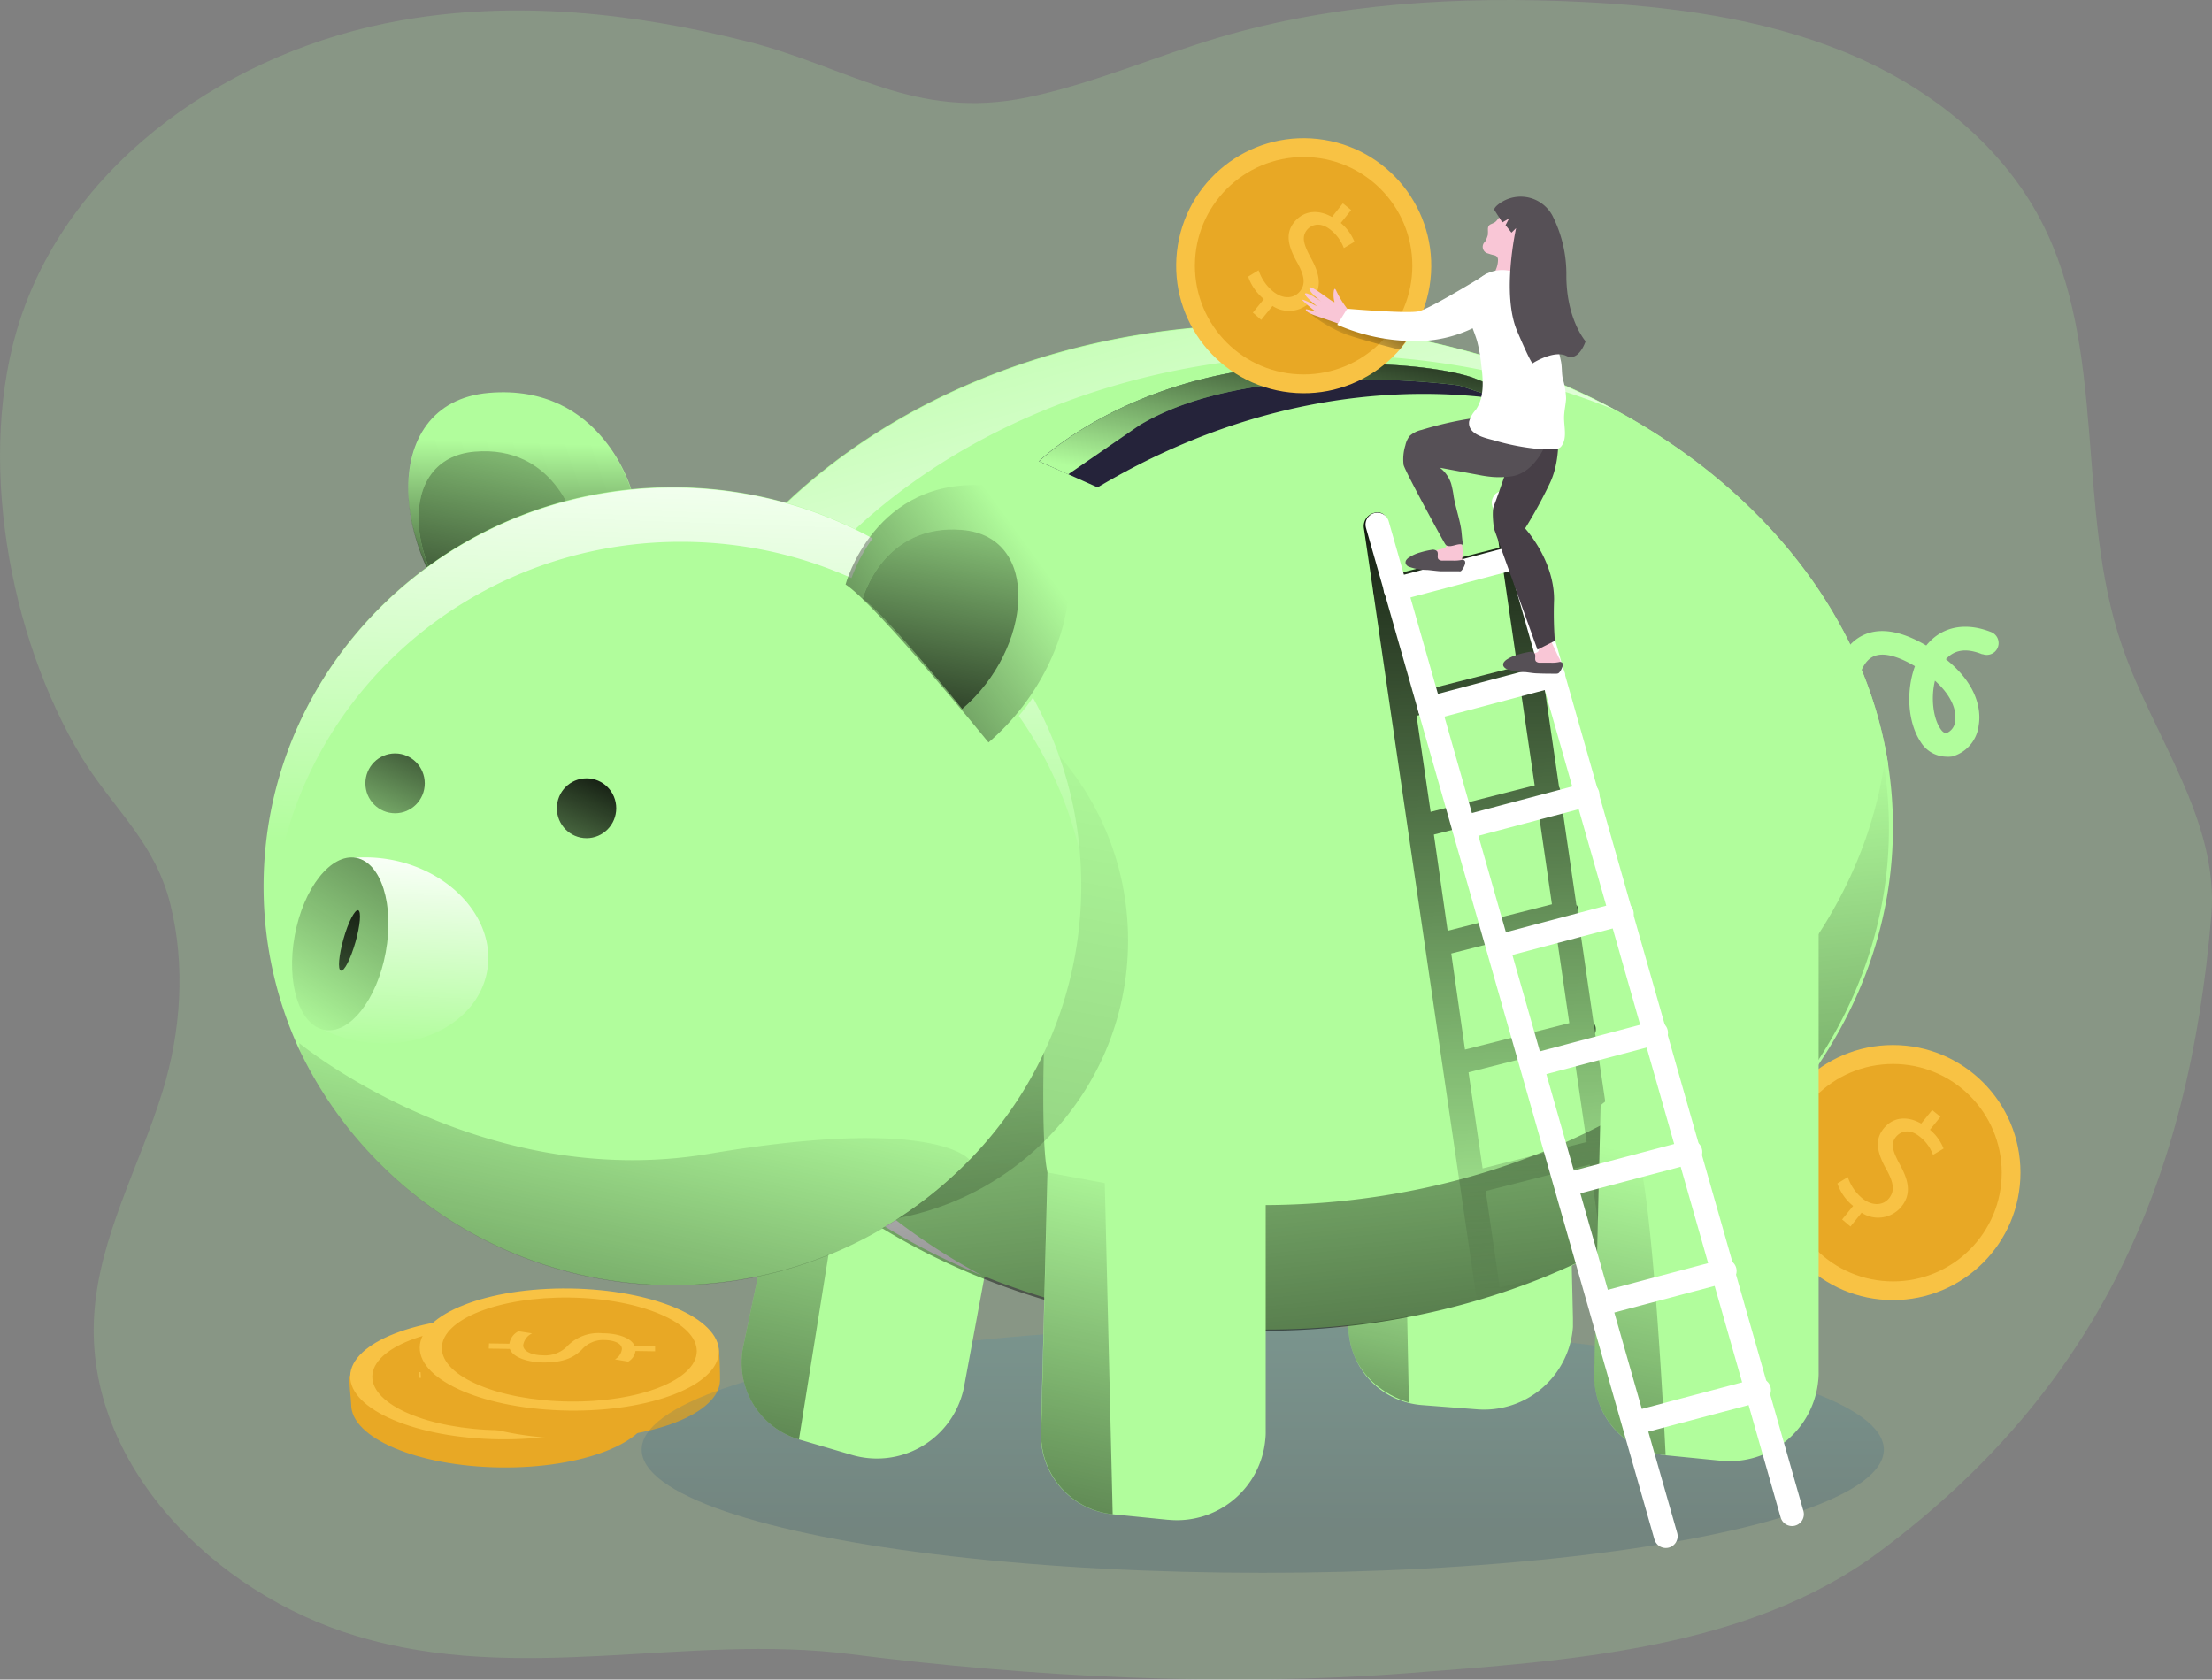 <svg id="Layer_1" data-name="Layer 1" xmlns="http://www.w3.org/2000/svg" xmlns:xlink="http://www.w3.org/1999/xlink" viewBox="0 0 373.96 283.99"><rect x="0" y="0" width="373.96" height="283.99" fill="#808080" stroke="none"/><defs><linearGradient id="linear-gradient" x1="-531.62" y1="2625.21" x2="-531.81" y2="2642.45" gradientTransform="matrix(-1, 0, 0, 1, -413.32, -2463.71)" gradientUnits="userSpaceOnUse"><stop offset="0" stop-color="#68e1fd"/><stop offset="1" stop-color="#68e1fd"/></linearGradient><linearGradient id="linear-gradient-2" x1="-576.73" y1="2649.42" x2="-486.98" y2="2649.42" xlink:href="#linear-gradient"/><linearGradient id="linear-gradient-3" x1="-760.51" y1="2763.8" x2="-760.55" y2="2694" gradientTransform="matrix(-1, 0, 0, 1, -547.04, -2505.33)" gradientUnits="userSpaceOnUse"><stop offset="0" stop-color="#183866"/><stop offset="1" stop-color="#68e1fd"/></linearGradient><linearGradient id="linear-gradient-4" x1="-551.85" y1="2818.5" x2="-579.21" y2="2687.03" gradientTransform="matrix(-1, 0, 0, 1, -413.32, -2463.71)" gradientUnits="userSpaceOnUse"><stop offset="0"/><stop offset="1" stop-opacity="0"/></linearGradient><linearGradient id="linear-gradient-5" x1="-765.3" y1="2624.15" x2="-782.87" y2="2539.73" gradientTransform="matrix(-1, 0, 0, 1, -522.71, -2293.71)" xlink:href="#linear-gradient-4"/><linearGradient id="linear-gradient-6" x1="191.97" y1="282.35" x2="246.59" y2="88.08" gradientTransform="matrix(1, 0, 0, -1, 0, 352)" gradientUnits="userSpaceOnUse"><stop offset="0" stop-color="#fff" stop-opacity="0"/><stop offset="0.54" stop-color="#fff"/></linearGradient><linearGradient id="linear-gradient-7" x1="158.32" y1="104.44" x2="176.24" y2="198.28" gradientTransform="matrix(1, 0, 0, -1, -24.33, 310.38)" xlink:href="#linear-gradient-4"/><linearGradient id="linear-gradient-8" x1="-633.96" y1="2447.82" x2="-635.24" y2="2410.17" gradientTransform="matrix(-1, 0, 0, 1, -522.71, -2293.71)" xlink:href="#linear-gradient-4"/><linearGradient id="linear-gradient-9" x1="101.68" y1="188.92" x2="113.5" y2="250.87" gradientTransform="matrix(1, 0, 0, -1, 0, 352)" xlink:href="#linear-gradient-4"/><linearGradient id="linear-gradient-10" x1="-776.43" y1="2629.77" x2="-760.22" y2="2473.82" gradientTransform="matrix(-1, 0, 0, 1, -522.71, -2293.71)" gradientUnits="userSpaceOnUse"><stop offset="0"/><stop offset="0.07" stop-opacity="0.84"/><stop offset="1" stop-opacity="0"/></linearGradient><linearGradient id="linear-gradient-11" x1="273.7" y1="212.74" x2="274.61" y2="172" gradientTransform="matrix(1, 0, 0.14, -1, -46.39, 350)" xlink:href="#linear-gradient-10"/><linearGradient id="linear-gradient-12" x1="304.07" y1="201.16" x2="304.98" y2="160.41" gradientTransform="matrix(1, 0, 0.14, -1, -46.39, 350)" xlink:href="#linear-gradient-10"/><linearGradient id="linear-gradient-13" x1="315.3" y1="172.75" x2="316.88" y2="101.92" gradientTransform="matrix(1, 0, 0.14, -1, -46.39, 350)" xlink:href="#linear-gradient-10"/><linearGradient id="linear-gradient-14" x1="320.9" y1="159.5" x2="322.72" y2="77.57" gradientTransform="matrix(1, 0, 0.14, -1, -46.39, 350)" xlink:href="#linear-gradient-10"/><linearGradient id="linear-gradient-15" x1="326.56" y1="146.49" x2="328.58" y2="55.75" gradientTransform="matrix(1, 0, 0.14, -1, -46.39, 350)" xlink:href="#linear-gradient-10"/><linearGradient id="linear-gradient-16" x1="298.96" y1="136.89" x2="301.17" y2="37.66" gradientTransform="matrix(1, 0, 0, -1, 0, 352)" xlink:href="#linear-gradient-10"/><linearGradient id="linear-gradient-17" x1="299.63" y1="225.25" x2="302.69" y2="87.72" gradientTransform="matrix(1, 0, 0.14, -1, -46.39, 350)" xlink:href="#linear-gradient-10"/><linearGradient id="linear-gradient-18" x1="301.74" y1="124.57" x2="304.09" y2="18.88" gradientTransform="matrix(1, 0, 0, -1, 0, 352)" xlink:href="#linear-gradient-10"/><linearGradient id="linear-gradient-19" x1="137.98" y1="165.5" x2="142.91" y2="305.03" xlink:href="#linear-gradient-6"/><linearGradient id="linear-gradient-20" x1="-650.48" y1="2632.69" x2="-634.42" y2="2667.6" gradientTransform="matrix(-1, 0, 0, 1, -547.04, -2505.33)" xlink:href="#linear-gradient-4"/><linearGradient id="linear-gradient-21" x1="-622.16" y1="2619.67" x2="-606.1" y2="2654.58" gradientTransform="matrix(-1, 0, 0, 1, -547.04, -2505.33)" xlink:href="#linear-gradient-4"/><linearGradient id="linear-gradient-22" x1="-505.82" y1="2682.29" x2="-507.91" y2="2631.09" gradientTransform="matrix(-1, 0, 0, 1, -413.32, -2463.71)" gradientUnits="userSpaceOnUse"><stop offset="0" stop-color="#fff" stop-opacity="0"/><stop offset="0.67" stop-color="#fff"/></linearGradient><linearGradient id="linear-gradient-23" x1="-522.98" y1="2616.14" x2="-481.08" y2="2682.47" gradientTransform="matrix(-0.18, -0.98, -0.98, 0.18, 2611.28, -765.46)" xlink:href="#linear-gradient-4"/><linearGradient id="linear-gradient-24" x1="-500.57" y1="2646.63" x2="-486.61" y2="2711.11" xlink:href="#linear-gradient-4"/><linearGradient id="linear-gradient-25" x1="-519.63" y1="2813.14" x2="-546.99" y2="2681.67" xlink:href="#linear-gradient-4"/><linearGradient id="linear-gradient-26" x1="139.84" y1="172.52" x2="199.53" y2="216.07" gradientTransform="matrix(1, 0, 0, -1, 0, 352)" xlink:href="#linear-gradient-4"/><linearGradient id="linear-gradient-27" x1="176.86" y1="174.57" x2="188.69" y2="236.51" gradientTransform="matrix(1, 0, 0, -1, 0, 352)" xlink:href="#linear-gradient-4"/><linearGradient id="linear-gradient-28" x1="-661.73" y1="2555.06" x2="-655.08" y2="2590.91" xlink:href="#linear-gradient-4"/><linearGradient id="linear-gradient-29" x1="-691.01" y1="2832.55" x2="-718.38" y2="2701.08" xlink:href="#linear-gradient-4"/><linearGradient id="linear-gradient-30" x1="-599.68" y1="2831.36" x2="-627.04" y2="2699.89" xlink:href="#linear-gradient-4"/><linearGradient id="linear-gradient-31" x1="258.84" y1="264.16" x2="251.99" y2="251.58" gradientTransform="matrix(1, 0, 0, -1, 0, 352)" xlink:href="#linear-gradient-4"/></defs><title>5</title><path d="M38.89,170.88c5.18,8,11.74,13.54,14.24,23.64,2.56,10.28,1.8,21.49-1.3,31.57-3.9,12.71-10.8,24.73-11.59,38C38.74,289.2,60.43,311,84.52,318.23c27.75,8.39,55.83-.45,83.63,3.09,30.51,3.88,63.59,5.57,94.26,3.21,26.63-2.06,57.3-3.95,79.45-20.38,37.22-27.62,52.58-63,56.32-107.72,1.35-16.11-9.83-30.26-15.08-45.56-8-23.23-2.37-50.2-13.75-72-6.94-13.29-19.61-23-33.51-28.6s-29-7.58-44-8.33c-20.63-1-41.59.16-61.4,6C219.56,51.17,209.07,55.8,198,58.09,179,62,167.76,52.92,150.56,48.6c-19.09-4.8-39.08-7-58.6-3.51-28.23,5-55.37,23.41-64.26,50.65-7.45,22.81-1.91,53.52,10.42,73.92C38.38,170.07,38.63,170.48,38.89,170.88Z" transform="translate(-24.33 -41.62)" fill="#b1fd9c" opacity="0.18" style="isolation:isolate"/><circle cx="320.02" cy="198.26" r="21.56" fill="#f8c244"/><circle cx="320.03" cy="198.28" r="18.38" fill="#e8a825"/><path d="M335.76,247.81l1.86-2.29a8.35,8.35,0,0,1-2.66-3.8l1.77-1.08a7.73,7.73,0,0,0,2.45,3.6c1.63,1.31,3.46,1.26,4.5,0s.75-2.73-.37-4.77c-1.57-2.79-2.16-5-.56-7s4-2.22,6.38-.87l1.85-2.29,1.4,1.14-1.77,2.19a8,8,0,0,1,2.3,3.18l-1.79,1.07a6.92,6.92,0,0,0-2.23-3.08c-1.74-1.42-3.24-.9-4,0-1,1.18-.6,2.45.71,4.86,1.56,2.84,1.79,5,.16,7a5.1,5.1,0,0,1-6.71,1L337.17,249Z" transform="translate(-24.33 -41.62)" fill="#f8c244"/><path d="M108.85,289.74c-14-.2-25.23-5-25.15-10.69,0-.63-.47-4.21-.2-4.78,2.21-4.79,13.22-5.35,25.64-5.18,12.22.18,22.48,0,24.77,4.72.34.68.39,5.28.38,6C134.22,285.48,122.82,289.94,108.85,289.74Z" transform="translate(-24.33 -41.62)" fill="#e8a825"/><ellipse cx="108.82" cy="274.66" rx="10.32" ry="25.29" transform="translate(-191.7 337.92) rotate(-89.18)" fill="#f8c244"/><ellipse cx="108.82" cy="274.66" rx="8.79" ry="21.55" transform="translate(-191.7 337.92) rotate(-89.18)" fill="#e8a825"/><path d="M95.23,273.62l3.44.06a2.83,2.83,0,0,1,1.54-2.11l2.29.36a2.69,2.69,0,0,0-1.5,2c0,1,1.39,1.69,3.33,1.71a5.19,5.19,0,0,0,4.1-1.52,7.27,7.27,0,0,1,5.94-2.21c2.84,0,5,.89,5.49,2.18l3.44.05V275l-3.32-.06a2.45,2.45,0,0,1-1.22,1.81l-2.25-.38a2.36,2.36,0,0,0,1.19-1.75c0-1.06-1.55-1.5-2.93-1.52a4.86,4.86,0,0,0-3.92,1.67c-1.45,1.42-3.24,2.11-6.32,2.11-2.71,0-5.28-.84-5.79-2.29H95.18Z" transform="translate(-24.33 -41.62)" fill="#f8c244"/><path d="M120.62,284.88c-14-.2-25.23-5-25.15-10.68,0-.64-.47-4.22-.2-4.79,2.2-4.79,13.22-5.34,25.64-5.18,12.22.18,22.48,0,24.77,4.73.34.67.39,5.27.38,6C146,280.62,134.59,285.08,120.62,284.88Z" transform="translate(-24.33 -41.62)" fill="#e8a825"/><ellipse cx="120.59" cy="269.8" rx="10.32" ry="25.29" transform="translate(-175.25 344.9) rotate(-89.18)" fill="#f8c244"/><ellipse cx="120.59" cy="269.8" rx="8.79" ry="21.55" transform="translate(-175.25 344.9) rotate(-89.18)" fill="#e8a825"/><path d="M107,268.77l3.45.05a2.83,2.83,0,0,1,1.54-2.11l2.29.36a2.69,2.69,0,0,0-1.5,2c0,1,1.38,1.69,3.32,1.71a5.2,5.2,0,0,0,4.11-1.52,7.3,7.3,0,0,1,5.94-2.21c2.84,0,5,.89,5.48,2.18h3.45v.87l-3.32-.05a2.48,2.48,0,0,1-1.22,1.8l-2.25-.38a2.32,2.32,0,0,0,1.18-1.75c0-1.06-1.55-1.5-2.92-1.52a4.82,4.82,0,0,0-3.92,1.68c-1.45,1.41-3.25,2.11-6.33,2.11-2.71,0-5.27-.85-5.78-2.29l-3.56-.06Z" transform="translate(-24.33 -41.62)" fill="#f8c244"/><path d="M118.56,170.28c25.08,0,45.43,6,45.43,13.33a4.4,4.4,0,0,1-.57,2.1c-3.45,6.36-22.22,11.22-44.87,11.22s-41.45-4.86-44.88-11.22a4.4,4.4,0,0,1-.57-2.1C73.1,176.24,93.47,170.28,118.56,170.28Z" transform="translate(-24.33 -41.62)" fill="url(#linear-gradient)"/><path d="M118.54,174.49c22.65,0,41.44,4.86,44.87,11.22-3.45,6.36-22.22,11.22-44.87,11.22s-41.45-4.86-44.88-11.22C77.1,179.35,95.88,174.49,118.54,174.49Z" transform="translate(-24.33 -41.62)" fill="url(#linear-gradient-2)"/><ellipse cx="213.48" cy="245.11" rx="105" ry="20.83" opacity="0.19" fill="url(#linear-gradient-3)" style="isolation:isolate"/><path d="M150,269.2l9.35-44.4,35,13.36-7,37.74a13.09,13.09,0,0,1-.36,1.53h0a15,15,0,0,1-18.59,10.21l-9-2.64A13.55,13.55,0,0,1,150,269.2Z" transform="translate(-24.33 -41.62)" fill="#b1fd9c"/><path d="M150,269.2l9.06-43,9.18,3.53L159.4,285A13.54,13.54,0,0,1,150,269.2Z" transform="translate(-24.33 -41.62)" fill="url(#linear-gradient-4)"/><path d="M252.29,265.65l.08-45.39,37,5.82.88,38.38V266h0a15.07,15.07,0,0,1-16.12,13.92l-9.38-.72A13.47,13.47,0,0,1,252.29,265.65Z" transform="translate(-24.33 -41.62)" fill="#b1fd9c"/><path d="M251.85,241.9s.28,14.15.42,23.75c.15,10.63,10.25,13.1,10.25,13.1l-.57-28.7Z" transform="translate(-24.33 -41.62)" fill="url(#linear-gradient-5)"/><path d="M238.31,96.53c54.09,0,98.7,32.42,105.23,74.31-6.53,41.9-51.18,74.32-105.23,74.32s-98.67-32.42-105.2-74.32C139.64,129,184.22,96.53,238.31,96.53Z" transform="translate(-24.33 -41.62)" fill="#b1fd9c"/><path d="M324.48,209.75c1-1.07,1.9-2.16,2.81-3.29C326.39,207.58,325.45,208.67,324.48,209.75Zm0,0c1-1.07,1.9-2.16,2.81-3.29C326.39,207.58,325.45,208.67,324.48,209.75Z" transform="translate(-24.33 -41.62)" fill="#b1fd9c"/><path d="M344.35,181.47c0,28.8-17.9,54.25-45.27,69.61-1.27.72-2.55,1.41-3.86,2.07q-4,2-8.23,3.8a121.08,121.08,0,0,1-13,4.52,129.27,129.27,0,0,1-35.73,4.95c-58.54,0-106-38-106-85a67.58,67.58,0,0,1,.81-10.63c.16,1,.34,2,.55,3q-.3-1.5-.54-3c6.53-41.89,51.11-74.31,105.2-74.31S337,129,343.53,170.84A68.81,68.81,0,0,1,344.35,181.47Z" transform="translate(-24.33 -41.62)" fill="#b1fd9c"/><path d="M144,176c.08.51.17,1,.25,1.53-.1-.51-.18-1-.26-1.53a67.58,67.58,0,0,0-.81,10.63c0,29.46,18.72,55.41,47.15,70.65-34.44-14-58-42.7-58-75.77a67.58,67.58,0,0,1,.81-10.63c.16,1,.34,2,.55,3q-.3-1.5-.54-3c6.53-41.89,51.11-74.31,105.2-74.31a124.74,124.74,0,0,1,59,14.35,127.13,127.13,0,0,0-48.12-9.23C195.1,101.65,150.52,134.07,144,176Z" transform="translate(-24.33 -41.62)" fill="url(#linear-gradient-6)"/><circle cx="142.95" cy="159.02" r="47.76" opacity="0.19" fill="url(#linear-gradient-7)" style="isolation:isolate"/><path d="M107,151.48c-17.08-14.6-19.28-41.8,0-43.43s24.17,16.71,24.17,16.71C125.86,128.21,107,151.5,107,151.48Z" transform="translate(-24.33 -41.62)" fill="#b1fd9c"/><path d="M107,151.64c-17.08-14.6-19.28-41.8,0-43.43s24.17,16.71,24.17,16.71C125.86,128.37,107,151.66,107,151.64Z" transform="translate(-24.33 -41.62)" fill="url(#linear-gradient-8)"/><path d="M104.58,148.28c-11.9-10.2-13.41-29.15,0-30.29s16.84,11.65,16.84,11.65C117.72,132,104.58,148.26,104.58,148.28Z" transform="translate(-24.33 -41.62)" fill="#b1fd9c"/><path d="M104.58,148.28c-11.9-10.2-13.41-29.15,0-30.29s16.84,11.65,16.84,11.65C117.72,132,104.58,148.26,104.58,148.28Z" transform="translate(-24.33 -41.62)" fill="url(#linear-gradient-9)"/><path d="M132.41,171.07c4.1,26.37,23.29,49,50.43,62.12l8.83-10.13,9.22-4.79c-.13.39-.55,17.55.55,21.61a115.34,115.34,0,0,0,36.18,5.5c54.1,0,98.7-32.45,105.23-74.32a68.81,68.81,0,0,1,.82,10.63c0,46.91-47.5,84.95-106,84.95s-106-38-106-84.95A67.39,67.39,0,0,1,132.41,171.07Z" transform="translate(-24.33 -41.62)" fill="url(#linear-gradient-10)"/><path d="M256.63,142.11a1.25,1.25,0,0,1-.12-.46,1.48,1.48,0,0,1,0-.42Z" transform="translate(-24.33 -41.62)" fill="url(#linear-gradient-11)"/><path d="M285.17,155.63l-.14-.88a1.39,1.39,0,0,1,.13.44A2.16,2.16,0,0,1,285.17,155.63Z" transform="translate(-24.33 -41.62)" fill="url(#linear-gradient-12)"/><path d="M291.07,196.13l-.23-1.53a1.61,1.61,0,0,1,.29.76A2,2,0,0,1,291.07,196.13Z" transform="translate(-24.33 -41.62)" fill="url(#linear-gradient-13)"/><path d="M294,216.34l-.25-1.76a1.79,1.79,0,0,1,.36.85A2,2,0,0,1,294,216.34Z" transform="translate(-24.33 -41.62)" fill="url(#linear-gradient-14)"/><path d="M297,236.54l-.28-2a1.59,1.59,0,0,1,.42.94A1.84,1.84,0,0,1,297,236.54Z" transform="translate(-24.33 -41.62)" fill="url(#linear-gradient-15)"/><path d="M300.09,255.61a1.92,1.92,0,0,1-.19,1.13l-.31-2.15A1.71,1.71,0,0,1,300.09,255.61Z" transform="translate(-24.33 -41.62)" fill="url(#linear-gradient-16)"/><path d="M297,236.54l-.29-1.95L294,216.34l-.26-1.76-2.68-18.45-.23-1.53-2.73-18.72a1.26,1.26,0,0,0,0-.61,1.51,1.51,0,0,0-.2-.62l-2.77-19-.13-.87-2.86-19.59v-.11L280.83,126a1.73,1.73,0,0,0-2-1.43,1.37,1.37,0,0,0-.29.07,2.33,2.33,0,0,0-1.73,2.46l1,7.13-17.58,4.48-1.32-9a1.74,1.74,0,0,0-2-1.44l-.3.08a2.32,2.32,0,0,0-1.72,2.46l1.53,10.44h0l.13.88h0l2.86,19.61L274,261.47A118.65,118.65,0,0,0,287,257l-9.12,2.33L275.5,243l17.59-4.48,2.13,14.61c1.31-.66,2.59-1.35,3.86-2.07Zm-36.12-94,17.6-4.48,2.37,16.27-17.6,4.48Zm2.93,20.11,17.59-4.49,2.38,16.26-17.59,4.47Zm2.93,20.08,17.6-4.47,2.36,16.26L269.07,199Zm2.94,20.11,17.59-4.49,2.37,16.26L272,219.09Zm5.3,36.34-2.38-16.25,17.6-4.48,2.37,16.26Z" transform="translate(-24.33 -41.62)" fill="url(#linear-gradient-17)"/><path d="M303.08,275.69a2,2,0,0,1-.24,1.21l-.33-2.29A1.69,1.69,0,0,1,303.08,275.69Z" transform="translate(-24.33 -41.62)" fill="url(#linear-gradient-18)"/><path d="M138,124c38.18,0,69.13,30.17,69.13,67.42a66.33,66.33,0,0,1-18.89,46.32A70,70,0,0,1,75,219.24a65.88,65.88,0,0,1-6.11-27.76C68.91,154.23,99.86,124,138,124Z" transform="translate(-24.33 -41.62)" fill="#b1fd9c"/><path d="M206.94,186c-6.86-30.2-34.48-52.77-67.5-52.77-38.18,0-69.13,30.19-69.13,67.44,0,1.81.07,3.62.22,5.43a65.71,65.71,0,0,1-1.62-14.59c0-37.25,31-67.43,69.12-67.43C174.31,124.05,204.07,151.29,206.94,186Z" transform="translate(-24.33 -41.62)" fill="url(#linear-gradient-19)"/><ellipse cx="99.16" cy="136.66" rx="5.02" ry="5.06" fill="#b1fd9c"/><ellipse cx="66.79" cy="132.45" rx="5.02" ry="5.06" fill="#b1fd9c"/><ellipse cx="99.16" cy="136.66" rx="5.02" ry="5.06" fill="url(#linear-gradient-20)"/><ellipse cx="66.79" cy="132.45" rx="5.02" ry="5.06" fill="url(#linear-gradient-21)"/><path d="M90.51,187c10.49,2,17.73,10.44,16.16,18.9s-11.34,13.71-21.83,11.76a23.15,23.15,0,0,1-6-2l5.35-29A23.92,23.92,0,0,1,90.51,187Z" transform="translate(-24.33 -41.62)" fill="#b1fd9c"/><path d="M90.51,187c10.49,2,17.73,10.44,16.16,18.9s-11.34,13.71-21.83,11.76a23.15,23.15,0,0,1-6-2l5.35-29A23.92,23.92,0,0,1,90.51,187Z" transform="translate(-24.33 -41.62)" fill="url(#linear-gradient-22)"/><ellipse cx="81.86" cy="201.21" rx="14.79" ry="7.82" transform="translate(-155.17 203.75) rotate(-79.59)" fill="#b1fd9c"/><ellipse cx="81.86" cy="201.21" rx="14.79" ry="7.82" transform="translate(-155.17 203.75) rotate(-79.59)" fill="url(#linear-gradient-23)"/><path d="M84.88,195.53c.55.16.35,2.57-.46,5.4s-1.91,5-2.47,4.81-.34-2.57.46-5.4S84.33,195.37,84.88,195.53Z" transform="translate(-24.33 -41.62)" fill="url(#linear-gradient-24)"/><path d="M144.23,236.7c38.77-6.54,44.05,1.08,44.05,1.08A70,70,0,0,1,75,219.24L74.93,218S105.47,243.24,144.23,236.7Z" transform="translate(-24.33 -41.62)" fill="url(#linear-gradient-25)"/><path d="M192.09,167.15c17.09-14.59,19.29-41.79,0-43.42s-24.16,16.71-24.16,16.71C173.24,143.89,192.09,167.18,192.09,167.15Z" transform="translate(-24.33 -41.62)" fill="#b1fd9c"/><path d="M191.45,167.15c17.08-14.59,19.28-41.79,0-43.42s-24.17,16.71-24.17,16.71C172.59,143.89,191.45,167.18,191.45,167.15Z" transform="translate(-24.33 -41.62)" fill="url(#linear-gradient-26)"/><path d="M187,161.51c11.9-10.19,13.41-29.14,0-30.28s-16.84,11.64-16.84,11.64C173.87,145.29,187,161.5,187,161.51Z" transform="translate(-24.33 -41.62)" fill="#b1fd9c"/><path d="M187,161.51c11.9-10.19,13.41-29.14,0-30.28s-16.84,11.64-16.84,11.64C173.87,145.29,187,161.5,187,161.51Z" transform="translate(-24.33 -41.62)" fill="url(#linear-gradient-27)"/><path d="M243,103.39c22.25-1.26,30.54,2.17,30.54,2.17l14.34,5.71a59,59,0,0,0-9.93-2.15h0c-13.53-1.93-39.29-2.23-68.06,14.91l-4.92-2.2-5-2.21S214.78,105,243,103.39Z" transform="translate(-24.33 -41.62)" fill="#25233a"/><path d="M243,103.39c22.25-1.26,30.54,2.17,30.54,2.17l14.34,5.71a59,59,0,0,0-9.93-2.15h0L271,106.79s-34.92-4.86-54.09,6.77l-12,8.27L200,119.62S214.78,105,243,103.39Z" transform="translate(-24.33 -41.62)" fill="#b1fd9c"/><path d="M243,103.39c22.25-1.26,30.54,2.17,30.54,2.17l14.34,5.71a59,59,0,0,0-9.93-2.15h0L271,106.79s-34.92-4.86-54.09,6.77l-12,8.27L200,119.62S214.78,105,243,103.39Z" transform="translate(-24.33 -41.62)" fill="url(#linear-gradient-28)"/><path d="M200.31,283.85l1.14-45.37,36.86,6.68v38.41a10.41,10.41,0,0,1-.07,1.48h0a15,15,0,0,1-16.32,13.55h-.1l-9.38-.94A13.48,13.48,0,0,1,200.31,283.85Z" transform="translate(-24.33 -41.62)" fill="#b1fd9c"/><path d="M293.85,273.85l1-41.78h0l.08-3.57,36.86-29.6v74.67a10.76,10.76,0,0,1-.07,1.5h0a15.06,15.06,0,0,1-16.44,13.54l-9.37-.93A13.51,13.51,0,0,1,293.85,273.85Z" transform="translate(-24.33 -41.62)" fill="#b1fd9c"/><path d="M293.84,273.85l1-41.78h0s3-1.62,5.94,3.57,5.14,52,5.14,52A13.5,13.5,0,0,1,293.84,273.85Z" transform="translate(-24.33 -41.62)" fill="url(#linear-gradient-29)"/><path d="M200.35,283.87l1.09-44,9.66,1.78,1.34,56A13.48,13.48,0,0,1,200.35,283.87Z" transform="translate(-24.33 -41.62)" fill="url(#linear-gradient-30)"/><path d="M353.31,169.56a5.17,5.17,0,0,1-4.24-2.44c-2.24-3.32-2.54-8.65-1-12.86-2.32-1.37-5.28-2.62-7.21-1.55-2.22,1.22-2.72,5.26-2.73,6.72a2,2,0,0,1-2,2h0a2,2,0,0,1-2-2c0-.77.13-7.62,4.79-10.21,2.87-1.59,6.59-1.08,11.06,1.54h0c2.59-3.2,6.57-4,10.92-2.29a2,2,0,0,1-1.37,3.76l-.12,0c-2.64-1.06-4.64-.78-6.11.85,5.88,4.7,5.88,9.32,5.54,11.24a6.17,6.17,0,0,1-4.5,5.21A5.05,5.05,0,0,1,353.31,169.56Zm-1.86-12.85c-.71,2.94-.31,6.33.94,8.16.35.53.71.75,1.07.68a2.35,2.35,0,0,0,1.4-2c.14-.87.25-3.55-3.41-6.84Z" transform="translate(-24.33 -41.62)" fill="#b1fd9c"/><circle cx="244.73" cy="86.54" r="21.56" transform="translate(95.77 272.63) rotate(-80.78)" fill="#f8c244"/><circle cx="220.39" cy="44.93" r="18.38" fill="#e8a825"/><path d="M245.55,94.41a23,23,0,0,0,6.26,3.73c3.14,1.08,9.14,2.61,9.14,2.61l2.16-2.92Z" transform="translate(-24.33 -41.62)" fill="url(#linear-gradient-31)"/><path d="M236.14,94.48,238,92.19a8.55,8.55,0,0,1-2.66-3.8l1.77-1.08a7.75,7.75,0,0,0,2.46,3.6c1.62,1.31,3.45,1.26,4.5,0s.75-2.73-.37-4.78c-1.58-2.78-2.16-5-.57-6.95s4-2.22,6.38-.87L251.35,76l1.41,1.14L251,79.32a8,8,0,0,1,2.31,3.18l-1.79,1.07a7.07,7.07,0,0,0-2.23-3.08c-1.75-1.42-3.25-.9-4,0-.95,1.18-.59,2.45.72,4.86,1.56,2.84,1.78,5,.15,7a5.08,5.08,0,0,1-6.7,1l-1.91,2.36Z" transform="translate(-24.33 -41.62)" fill="#f8c244"/><path d="M252.09,93.82a16.76,16.76,0,0,1-1.84-3c-.49-1.24-.6,1.09-.32,1.79s-4-3-4.22-2.32,2,2.32,2,2.32S245.42,91,245,91.24s2,2.18,2,2.18-2.53-1.34-2.53-1.09a17.25,17.25,0,0,0,2.35,2s-1.44-.42-1.65-.42-.14.5,1.58,1.09l4.4,1.53Z" transform="translate(-24.33 -41.62)" fill="#f9c6d6"/><line x1="232.85" y1="88.69" x2="281.62" y2="259.74" fill="none" stroke="#fff" stroke-linecap="round" stroke-linejoin="round" stroke-width="4"/><line x1="254.2" y1="84.98" x2="302.96" y2="256.03" fill="none" stroke="#fff" stroke-linecap="round" stroke-linejoin="round" stroke-width="4"/><line x1="235.91" y1="99.62" x2="256.8" y2="94.09" fill="none" stroke="#fff" stroke-linecap="round" stroke-linejoin="round" stroke-width="4"/><line x1="241.71" y1="119.76" x2="262.6" y2="114.22" fill="none" stroke="#fff" stroke-linecap="round" stroke-linejoin="round" stroke-width="4"/><line x1="247.51" y1="139.89" x2="268.4" y2="134.36" fill="none" stroke="#fff" stroke-linecap="round" stroke-linejoin="round" stroke-width="4"/><line x1="253.31" y1="160.03" x2="274.2" y2="154.5" fill="none" stroke="#fff" stroke-linecap="round" stroke-linejoin="round" stroke-width="4"/><line x1="259.11" y1="180.16" x2="279.99" y2="174.63" fill="none" stroke="#fff" stroke-linecap="round" stroke-linejoin="round" stroke-width="4"/><line x1="264.91" y1="200.3" x2="285.79" y2="194.77" fill="none" stroke="#fff" stroke-linecap="round" stroke-linejoin="round" stroke-width="4"/><line x1="270.71" y1="220.44" x2="291.59" y2="214.9" fill="none" stroke="#fff" stroke-linecap="round" stroke-linejoin="round" stroke-width="4"/><line x1="276.51" y1="240.57" x2="297.39" y2="235.04" fill="none" stroke="#fff" stroke-linecap="round" stroke-linejoin="round" stroke-width="4"/><path d="M271.53,136.11a1.48,1.48,0,0,1-.4,1.18,1.28,1.28,0,0,1-.53.21,5.88,5.88,0,0,1-1.51.1,22.26,22.26,0,0,1-2.82-.4l-1.61-.31a.75.75,0,0,1-.52-.26.56.56,0,0,1,.09-.62,2.22,2.22,0,0,1,1-.67,19.09,19.09,0,0,1,2.95-.94.94.94,0,0,0,.46-.19c.21-.17.25-.47.38-.7a1.2,1.2,0,0,1,1.27-.49c.46.09,1.12.4,1.23.91A9.35,9.35,0,0,1,271.53,136.11Z" transform="translate(-24.33 -41.62)" fill="#f9c6d6"/><path d="M266.37,134.59a1,1,0,0,1,.92.25c.27.39-.07,1,.24,1.36a1,1,0,0,0,.7.21H270a6.06,6.06,0,0,0,1.41-.11.62.62,0,0,1,.33,0,.39.39,0,0,1,.29.35.85.85,0,0,1-.07.47,3.07,3.07,0,0,1-.48.89.7.7,0,0,1-.22.2.81.81,0,0,1-.31,0h-3.14c-.72-.05-1.45-.16-2.17-.22a9.24,9.24,0,0,1-3.08-.53,1,1,0,0,1-.58-.53.72.72,0,0,1,.13-.66,1.6,1.6,0,0,1,.52-.45,6.61,6.61,0,0,1,1.85-.8A13.6,13.6,0,0,1,266.37,134.59Z" transform="translate(-24.33 -41.62)" fill="#565056"/><path d="M288.19,153.59v.12c-.06,1.41-1.92,1.44-2.93,1.39a19.15,19.15,0,0,1-2.82-.4l-1.6-.31a.72.72,0,0,1-.53-.26.57.57,0,0,1,.1-.61,2.29,2.29,0,0,1,1-.68c.87-.35,1.75-.59,2.64-.86s.13-1.33,0-1.9a.55.55,0,0,1,0-.36.68.68,0,0,1,.37-.25,4.94,4.94,0,0,1,1.43-.25.49.49,0,0,1,.29.05.46.46,0,0,1,.16.23l1.53,3.26A2.46,2.46,0,0,1,288.19,153.59Z" transform="translate(-24.33 -41.62)" fill="#f9c6d6"/><path d="M287.51,112.2s1.14,6.42-1.21,11.23a76.55,76.55,0,0,1-4.14,7.54s4.9,5.29,4.9,12a62.9,62.9,0,0,0,.13,7l-2.94,1.49L276.9,131s-.44-2.91,0-3.89S281.12,115,281.12,115Z" transform="translate(-24.33 -41.62)" fill="#473f47"/><path d="M275.85,81.38a5,5,0,0,1-.45,1.1,1.15,1.15,0,0,0,.51,2,8.7,8.7,0,0,0,.87.26,1.27,1.27,0,0,1,.53.2.81.81,0,0,1,.27.56,4.21,4.21,0,0,1-.33,1.64,2,2,0,0,0,0,1.64c.65,1.07,1.8.26,2.45-.3a4,4,0,0,0,.9-1.24,8.66,8.66,0,0,0,.91-4.82,6.72,6.72,0,0,0-1-3c-.45-.7-1.42-1.85-2.37-1.32-.47.27-.68.85-1.14,1.13s-.79.27-1,.61-.08.86-.13,1.24A1,1,0,0,1,275.85,81.38Z" transform="translate(-24.33 -41.62)" fill="#f9c6d6"/><path d="M272.29,112.5a60.28,60.28,0,0,0-7.62,1.81,4.46,4.46,0,0,0-2,1,3.88,3.88,0,0,0-.75,1.62,7.85,7.85,0,0,0-.3,3.3c.22,1,6.5,12.55,7,13.33a1,1,0,0,0,.25.29.81.81,0,0,0,.43.11c.71.08,1.78-.59,2.36-.18-.28-2-.16-2.14-.49-3.65s-.8-3-1.07-4.5a16.91,16.91,0,0,0-.44-2.23,5.55,5.55,0,0,0-1.9-2.69l6.57,1.22a21.22,21.22,0,0,0,2.24.33,14.7,14.7,0,0,0,3.38-.11c2.31-.36,4.09-2.3,5.14-4.27a10.19,10.19,0,0,0,1.14-3.44,6.83,6.83,0,0,0,0-1.69,14.27,14.27,0,0,0-.36-1.49c-1.14.82-3,.37-4.33.38a55.15,55.15,0,0,0-5.6.31C274.74,112.13,273.51,112.3,272.29,112.5Z" transform="translate(-24.33 -41.62)" fill="#565056"/><path d="M279.53,87.41a5.9,5.9,0,0,0-7,4.54,6,6,0,0,0-.1,1.75c.11,2,1.09,3.76,1.63,5.65a25.84,25.84,0,0,1,.67,3.8c.34,2.66.61,5.59-.92,7.79a4.78,4.78,0,0,0-1.11,1.94c-.29,2.18,2.69,2.79,4.2,3.19a39,39,0,0,0,7.57,1.47,19,19,0,0,0,2.82,0,1.94,1.94,0,0,0,.58-.12,1.23,1.23,0,0,0,.52-.49c.88-1.34.35-3.11.36-4.71,0-1.09.29-2.15.34-3.23a13,13,0,0,0-.56-3.34c-.19-.93-.11-1.92-.29-2.87a50.73,50.73,0,0,0-2.09-7.24,25.49,25.49,0,0,0-1.83-4.3,7.57,7.57,0,0,0-3.86-3.56A5.06,5.06,0,0,0,279.53,87.41Z" transform="translate(-24.33 -41.62)" fill="#fff"/><path d="M278.31,93.82a22.15,22.15,0,0,1-13.19,5.44,32.93,32.93,0,0,1-14.72-2.73l1.69-2.71s10.35.88,12.11.43c2.1-.53,11.46-6.32,11.46-6.32S280.68,87.44,278.31,93.82Z" transform="translate(-24.33 -41.62)" fill="#fff"/><path d="M282.85,151.85a1,1,0,0,1,.92.25c.27.39-.08,1,.24,1.36a1,1,0,0,0,.7.21h1.79a5.56,5.56,0,0,0,1.41-.11.62.62,0,0,1,.33,0,.39.39,0,0,1,.29.35.85.85,0,0,1-.07.47,3.12,3.12,0,0,1-.48.9.67.67,0,0,1-.22.19.81.81,0,0,1-.31.06c-1.05,0-2.1,0-3.14-.05-.73,0-1.45-.16-2.17-.22a8.76,8.76,0,0,1-3.08-.53,1,1,0,0,1-.58-.53.7.7,0,0,1,.13-.65,1.76,1.76,0,0,1,.52-.46,6.61,6.61,0,0,1,1.85-.8A13.36,13.36,0,0,1,282.85,151.85Z" transform="translate(-24.33 -41.62)" fill="#565056"/><path d="M277.54,76.25c-.38.32-.63.63-.58.86l1.35,2.11,1.14-.65-.59,1.12,1,1.27.78-.77s-2.5,11.11.17,17.39,2.67,5.44,2.67,5.44,3.54-2.26,5.66-1.22,3.25-2.47,3.25-2.47-3.21-3.63-3.25-11A21.91,21.91,0,0,0,286.74,78a6.1,6.1,0,0,0-8.31-2.35A5.34,5.34,0,0,0,277.54,76.25Z" transform="translate(-24.33 -41.62)" fill="#565056"/></svg>